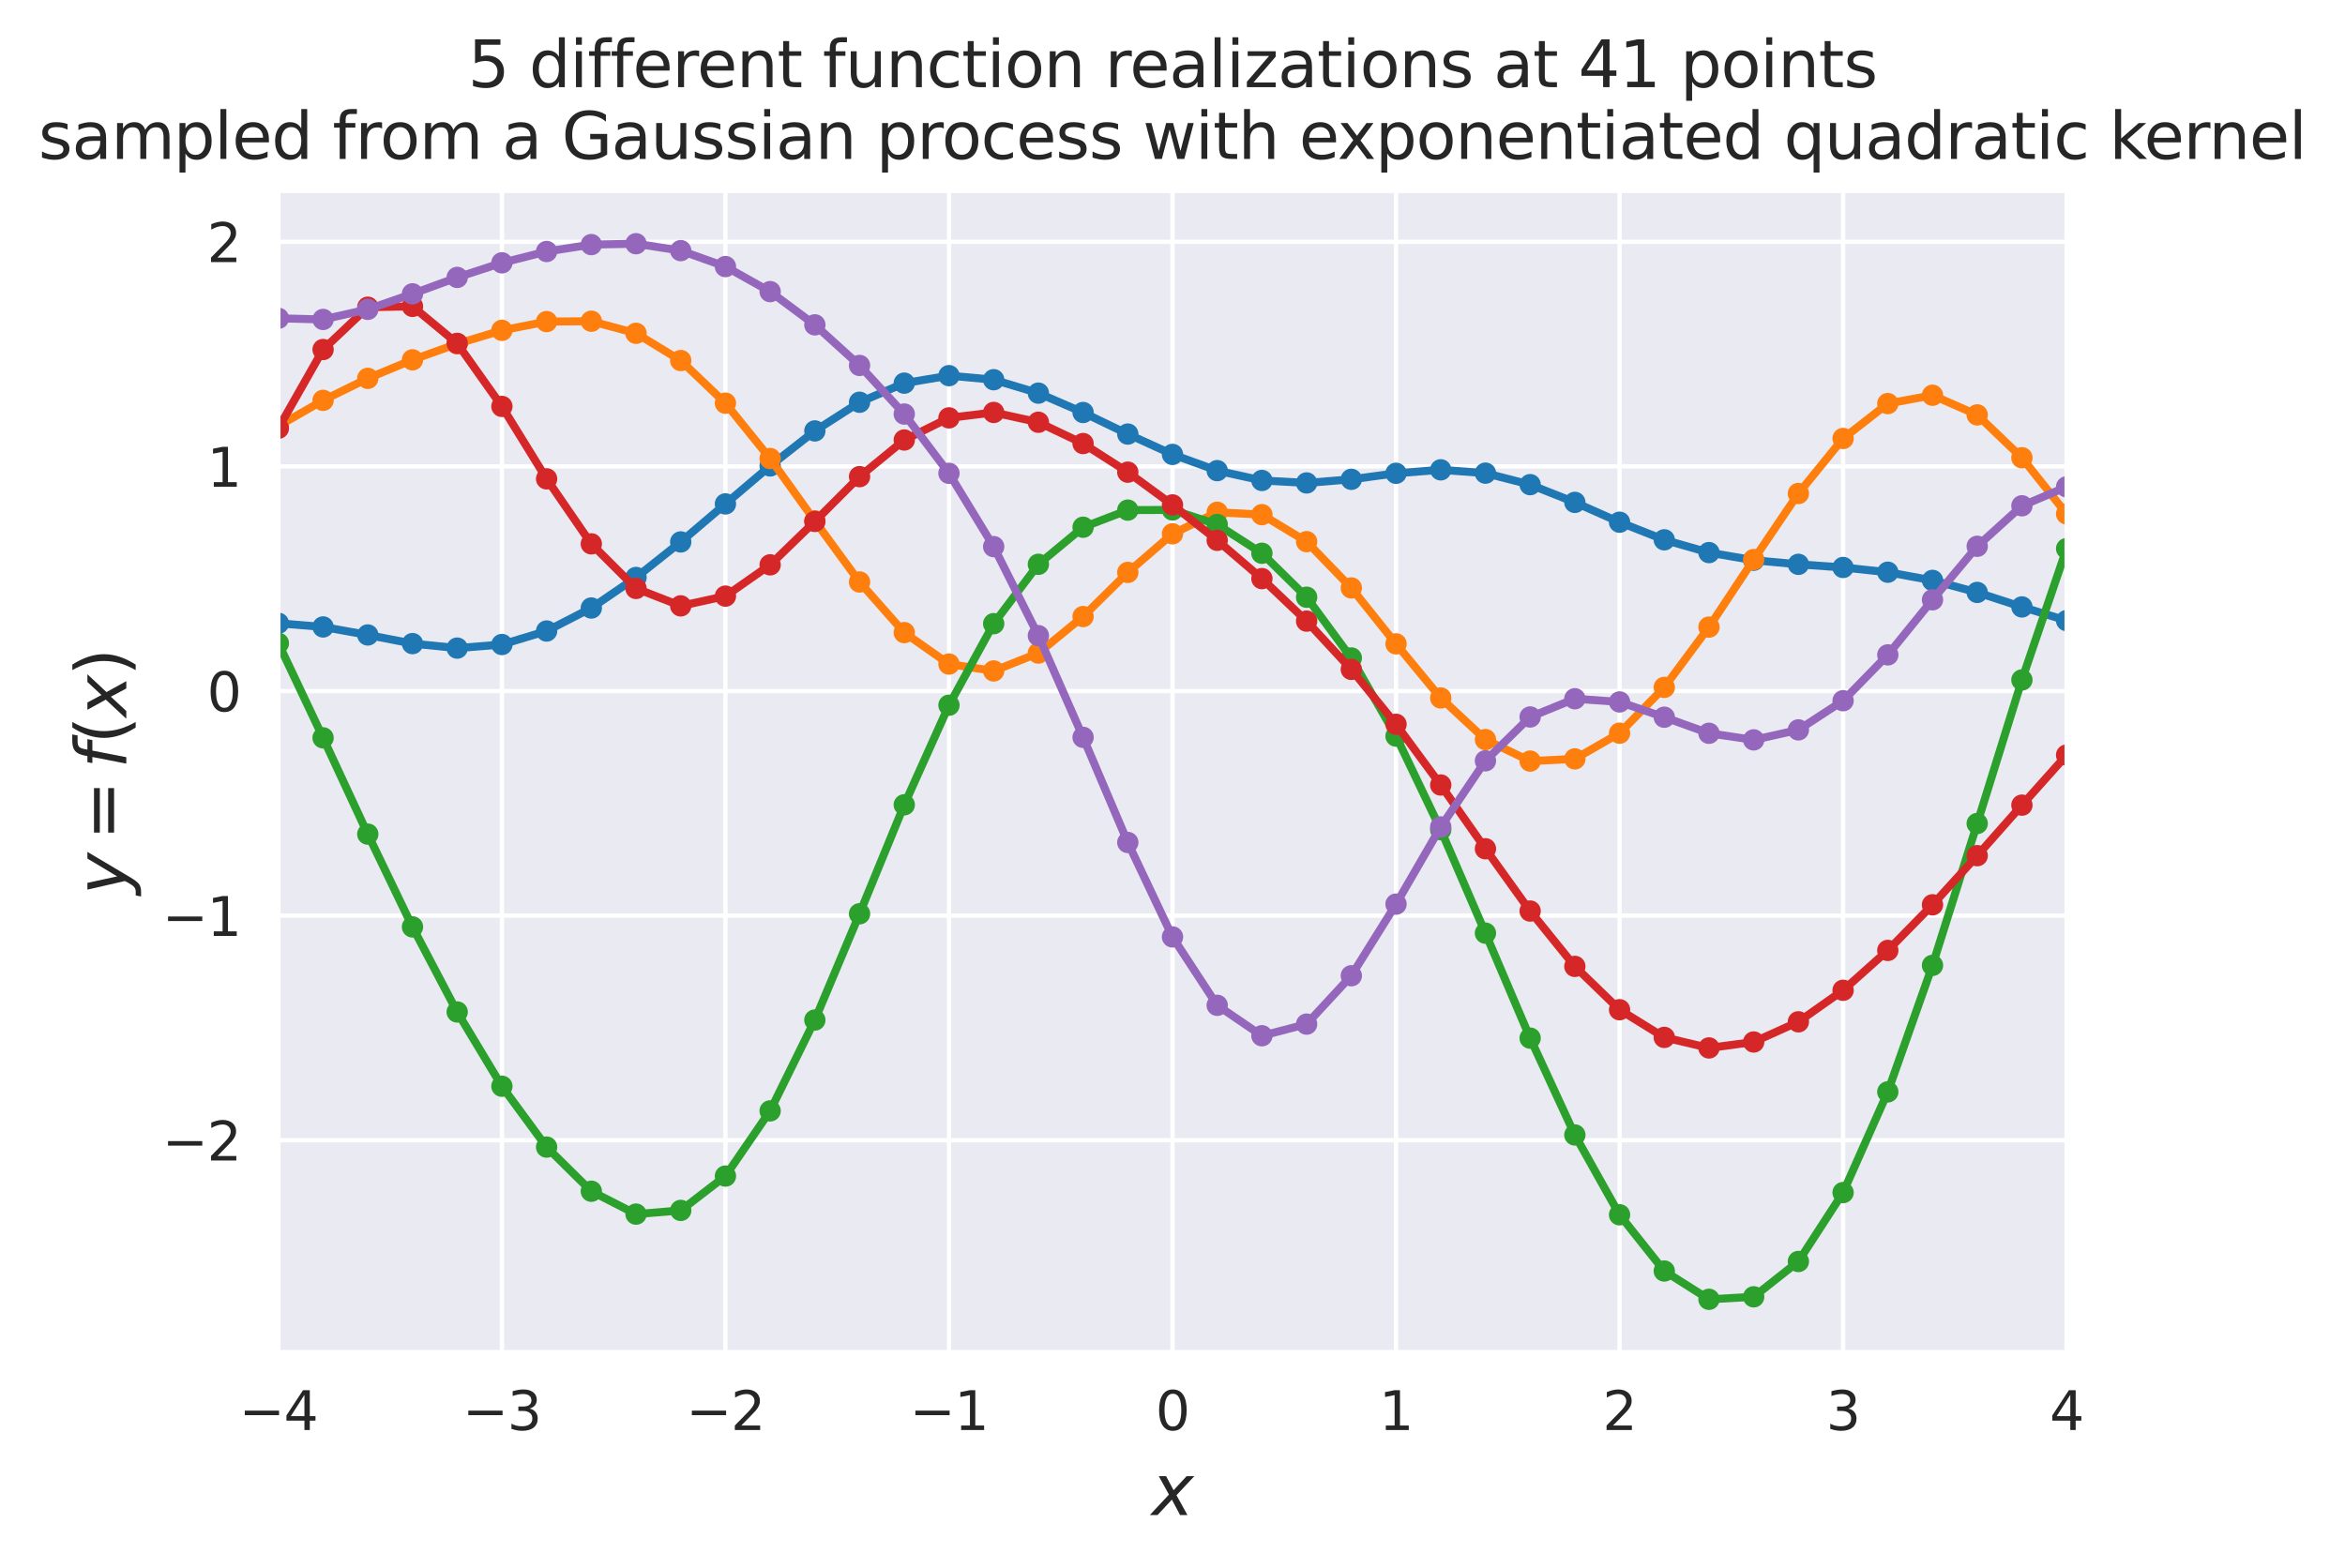 <?xml version="1.0" encoding="utf-8" standalone="no"?>
<!DOCTYPE svg PUBLIC "-//W3C//DTD SVG 1.1//EN"
  "http://www.w3.org/Graphics/SVG/1.1/DTD/svg11.dtd">
<svg height="293.655pt" version="1.1" viewBox="0 0 439.037 293.655" width="439.037pt" xmlns="http://www.w3.org/2000/svg" xmlns:xlink="http://www.w3.org/1999/xlink">
 <defs>
  <style type="text/css">*{stroke-linecap:butt;stroke-linejoin:round;}</style>
 </defs>
 <g id="figure_1">
  <g id="patch_1">
   <path d="M -0 293.655 
L 439.037 293.655 
L 439.037 0 
L -0 0 
z
" style="fill:#ffffff;"/>
  </g>
  <g id="axes_1">
   <g id="patch_2">
    <path d="M 52.118 253.196 
L 386.918 253.196 
L 386.918 35.755 
L 52.118 35.755 
z
" style="fill:#eaeaf2;"/>
   </g>
   <g id="matplotlib.axis_1">
    <g id="xtick_1">
     <g id="line2d_1">
      <path clip-path="url(#p52a968f7d0)" d="M 52.118 253.196 
L 52.118 35.755 
" style="fill:none;stroke:#ffffff;stroke-linecap:round;stroke-width:0.8;"/>
     </g>
     <g id="text_1">
      <!-- −4 -->
      <g style="fill:#262626;" transform="translate(44.747 267.794)scale(0.1 -0.1)">
       <defs>
        <path d="M 678 2272 
L 4684 2272 
L 4684 1741 
L 678 1741 
L 678 2272 
z
" id="DejaVuSans-2212" transform="scale(0.016)"/>
        <path d="M 2419 4116 
L 825 1625 
L 2419 1625 
L 2419 4116 
z
M 2253 4666 
L 3047 4666 
L 3047 1625 
L 3713 1625 
L 3713 1100 
L 3047 1100 
L 3047 0 
L 2419 0 
L 2419 1100 
L 313 1100 
L 313 1709 
L 2253 4666 
z
" id="DejaVuSans-34" transform="scale(0.016)"/>
       </defs>
       <use xlink:href="#DejaVuSans-2212"/>
       <use x="83.789" xlink:href="#DejaVuSans-34"/>
      </g>
     </g>
    </g>
    <g id="xtick_2">
     <g id="line2d_2">
      <path clip-path="url(#p52a968f7d0)" d="M 93.968 253.196 
L 93.968 35.755 
" style="fill:none;stroke:#ffffff;stroke-linecap:round;stroke-width:0.8;"/>
     </g>
     <g id="text_2">
      <!-- −3 -->
      <g style="fill:#262626;" transform="translate(86.597 267.794)scale(0.1 -0.1)">
       <defs>
        <path d="M 2597 2516 
Q 3050 2419 3304 2112 
Q 3559 1806 3559 1356 
Q 3559 666 3084 287 
Q 2609 -91 1734 -91 
Q 1441 -91 1130 -33 
Q 819 25 488 141 
L 488 750 
Q 750 597 1062 519 
Q 1375 441 1716 441 
Q 2309 441 2620 675 
Q 2931 909 2931 1356 
Q 2931 1769 2642 2001 
Q 2353 2234 1838 2234 
L 1294 2234 
L 1294 2753 
L 1863 2753 
Q 2328 2753 2575 2939 
Q 2822 3125 2822 3475 
Q 2822 3834 2567 4026 
Q 2313 4219 1838 4219 
Q 1578 4219 1281 4162 
Q 984 4106 628 3988 
L 628 4550 
Q 988 4650 1302 4700 
Q 1616 4750 1894 4750 
Q 2613 4750 3031 4423 
Q 3450 4097 3450 3541 
Q 3450 3153 3228 2886 
Q 3006 2619 2597 2516 
z
" id="DejaVuSans-33" transform="scale(0.016)"/>
       </defs>
       <use xlink:href="#DejaVuSans-2212"/>
       <use x="83.789" xlink:href="#DejaVuSans-33"/>
      </g>
     </g>
    </g>
    <g id="xtick_3">
     <g id="line2d_3">
      <path clip-path="url(#p52a968f7d0)" d="M 135.818 253.196 
L 135.818 35.755 
" style="fill:none;stroke:#ffffff;stroke-linecap:round;stroke-width:0.8;"/>
     </g>
     <g id="text_3">
      <!-- −2 -->
      <g style="fill:#262626;" transform="translate(128.447 267.794)scale(0.1 -0.1)">
       <defs>
        <path d="M 1228 531 
L 3431 531 
L 3431 0 
L 469 0 
L 469 531 
Q 828 903 1448 1529 
Q 2069 2156 2228 2338 
Q 2531 2678 2651 2914 
Q 2772 3150 2772 3378 
Q 2772 3750 2511 3984 
Q 2250 4219 1831 4219 
Q 1534 4219 1204 4116 
Q 875 4013 500 3803 
L 500 4441 
Q 881 4594 1212 4672 
Q 1544 4750 1819 4750 
Q 2544 4750 2975 4387 
Q 3406 4025 3406 3419 
Q 3406 3131 3298 2873 
Q 3191 2616 2906 2266 
Q 2828 2175 2409 1742 
Q 1991 1309 1228 531 
z
" id="DejaVuSans-32" transform="scale(0.016)"/>
       </defs>
       <use xlink:href="#DejaVuSans-2212"/>
       <use x="83.789" xlink:href="#DejaVuSans-32"/>
      </g>
     </g>
    </g>
    <g id="xtick_4">
     <g id="line2d_4">
      <path clip-path="url(#p52a968f7d0)" d="M 177.668 253.196 
L 177.668 35.755 
" style="fill:none;stroke:#ffffff;stroke-linecap:round;stroke-width:0.8;"/>
     </g>
     <g id="text_4">
      <!-- −1 -->
      <g style="fill:#262626;" transform="translate(170.297 267.794)scale(0.1 -0.1)">
       <defs>
        <path d="M 794 531 
L 1825 531 
L 1825 4091 
L 703 3866 
L 703 4441 
L 1819 4666 
L 2450 4666 
L 2450 531 
L 3481 531 
L 3481 0 
L 794 0 
L 794 531 
z
" id="DejaVuSans-31" transform="scale(0.016)"/>
       </defs>
       <use xlink:href="#DejaVuSans-2212"/>
       <use x="83.789" xlink:href="#DejaVuSans-31"/>
      </g>
     </g>
    </g>
    <g id="xtick_5">
     <g id="line2d_5">
      <path clip-path="url(#p52a968f7d0)" d="M 219.518 253.196 
L 219.518 35.755 
" style="fill:none;stroke:#ffffff;stroke-linecap:round;stroke-width:0.8;"/>
     </g>
     <g id="text_5">
      <!-- 0 -->
      <g style="fill:#262626;" transform="translate(216.337 267.794)scale(0.1 -0.1)">
       <defs>
        <path d="M 2034 4250 
Q 1547 4250 1301 3770 
Q 1056 3291 1056 2328 
Q 1056 1369 1301 889 
Q 1547 409 2034 409 
Q 2525 409 2770 889 
Q 3016 1369 3016 2328 
Q 3016 3291 2770 3770 
Q 2525 4250 2034 4250 
z
M 2034 4750 
Q 2819 4750 3233 4129 
Q 3647 3509 3647 2328 
Q 3647 1150 3233 529 
Q 2819 -91 2034 -91 
Q 1250 -91 836 529 
Q 422 1150 422 2328 
Q 422 3509 836 4129 
Q 1250 4750 2034 4750 
z
" id="DejaVuSans-30" transform="scale(0.016)"/>
       </defs>
       <use xlink:href="#DejaVuSans-30"/>
      </g>
     </g>
    </g>
    <g id="xtick_6">
     <g id="line2d_6">
      <path clip-path="url(#p52a968f7d0)" d="M 261.368 253.196 
L 261.368 35.755 
" style="fill:none;stroke:#ffffff;stroke-linecap:round;stroke-width:0.8;"/>
     </g>
     <g id="text_6">
      <!-- 1 -->
      <g style="fill:#262626;" transform="translate(258.187 267.794)scale(0.1 -0.1)">
       <use xlink:href="#DejaVuSans-31"/>
      </g>
     </g>
    </g>
    <g id="xtick_7">
     <g id="line2d_7">
      <path clip-path="url(#p52a968f7d0)" d="M 303.218 253.196 
L 303.218 35.755 
" style="fill:none;stroke:#ffffff;stroke-linecap:round;stroke-width:0.8;"/>
     </g>
     <g id="text_7">
      <!-- 2 -->
      <g style="fill:#262626;" transform="translate(300.037 267.794)scale(0.1 -0.1)">
       <use xlink:href="#DejaVuSans-32"/>
      </g>
     </g>
    </g>
    <g id="xtick_8">
     <g id="line2d_8">
      <path clip-path="url(#p52a968f7d0)" d="M 345.068 253.196 
L 345.068 35.755 
" style="fill:none;stroke:#ffffff;stroke-linecap:round;stroke-width:0.8;"/>
     </g>
     <g id="text_8">
      <!-- 3 -->
      <g style="fill:#262626;" transform="translate(341.887 267.794)scale(0.1 -0.1)">
       <use xlink:href="#DejaVuSans-33"/>
      </g>
     </g>
    </g>
    <g id="xtick_9">
     <g id="line2d_9">
      <path clip-path="url(#p52a968f7d0)" d="M 386.918 253.196 
L 386.918 35.755 
" style="fill:none;stroke:#ffffff;stroke-linecap:round;stroke-width:0.8;"/>
     </g>
     <g id="text_9">
      <!-- 4 -->
      <g style="fill:#262626;" transform="translate(383.737 267.794)scale(0.1 -0.1)">
       <use xlink:href="#DejaVuSans-34"/>
      </g>
     </g>
    </g>
    <g id="text_10">
     <!-- $x$ -->
     <g style="fill:#262626;" transform="translate(215.618 283.752)scale(0.13 -0.13)">
      <defs>
       <path d="M 3841 3500 
L 2234 1784 
L 3219 0 
L 2559 0 
L 1819 1388 
L 531 0 
L -166 0 
L 1556 1844 
L 641 3500 
L 1300 3500 
L 1972 2234 
L 3144 3500 
L 3841 3500 
z
" id="DejaVuSans-Oblique-78" transform="scale(0.016)"/>
      </defs>
      <use transform="translate(0 0.312)" xlink:href="#DejaVuSans-Oblique-78"/>
     </g>
    </g>
   </g>
   <g id="matplotlib.axis_2">
    <g id="ytick_1">
     <g id="line2d_10">
      <path clip-path="url(#p52a968f7d0)" d="M 52.118 213.523 
L 386.918 213.523 
" style="fill:none;stroke:#ffffff;stroke-linecap:round;stroke-width:0.8;"/>
     </g>
     <g id="text_11">
      <!-- −2 -->
      <g style="fill:#262626;" transform="translate(30.376 217.322)scale(0.1 -0.1)">
       <use xlink:href="#DejaVuSans-2212"/>
       <use x="83.789" xlink:href="#DejaVuSans-32"/>
      </g>
     </g>
    </g>
    <g id="ytick_2">
     <g id="line2d_11">
      <path clip-path="url(#p52a968f7d0)" d="M 52.118 171.462 
L 386.918 171.462 
" style="fill:none;stroke:#ffffff;stroke-linecap:round;stroke-width:0.8;"/>
     </g>
     <g id="text_12">
      <!-- −1 -->
      <g style="fill:#262626;" transform="translate(30.376 175.262)scale(0.1 -0.1)">
       <use xlink:href="#DejaVuSans-2212"/>
       <use x="83.789" xlink:href="#DejaVuSans-31"/>
      </g>
     </g>
    </g>
    <g id="ytick_3">
     <g id="line2d_12">
      <path clip-path="url(#p52a968f7d0)" d="M 52.118 129.402 
L 386.918 129.402 
" style="fill:none;stroke:#ffffff;stroke-linecap:round;stroke-width:0.8;"/>
     </g>
     <g id="text_13">
      <!-- 0 -->
      <g style="fill:#262626;" transform="translate(38.756 133.201)scale(0.1 -0.1)">
       <use xlink:href="#DejaVuSans-30"/>
      </g>
     </g>
    </g>
    <g id="ytick_4">
     <g id="line2d_13">
      <path clip-path="url(#p52a968f7d0)" d="M 52.118 87.341 
L 386.918 87.341 
" style="fill:none;stroke:#ffffff;stroke-linecap:round;stroke-width:0.8;"/>
     </g>
     <g id="text_14">
      <!-- 1 -->
      <g style="fill:#262626;" transform="translate(38.756 91.14)scale(0.1 -0.1)">
       <use xlink:href="#DejaVuSans-31"/>
      </g>
     </g>
    </g>
    <g id="ytick_5">
     <g id="line2d_14">
      <path clip-path="url(#p52a968f7d0)" d="M 52.118 45.281 
L 386.918 45.281 
" style="fill:none;stroke:#ffffff;stroke-linecap:round;stroke-width:0.8;"/>
     </g>
     <g id="text_15">
      <!-- 2 -->
      <g style="fill:#262626;" transform="translate(38.756 49.08)scale(0.1 -0.1)">
       <use xlink:href="#DejaVuSans-32"/>
      </g>
     </g>
    </g>
    <g id="text_16">
     <!-- $y = f(x)$ -->
     <g style="fill:#262626;" transform="translate(23.646 167.55)rotate(-90)scale(0.13 -0.13)">
      <defs>
       <path d="M 1588 -325 
Q 1188 -997 936 -1164 
Q 684 -1331 294 -1331 
L -159 -1331 
L -63 -850 
L 269 -850 
Q 509 -850 678 -719 
Q 847 -588 1056 -206 
L 1234 128 
L 459 3500 
L 1069 3500 
L 1650 819 
L 3256 3500 
L 3859 3500 
L 1588 -325 
z
" id="DejaVuSans-Oblique-79" transform="scale(0.016)"/>
       <path d="M 678 2906 
L 4684 2906 
L 4684 2381 
L 678 2381 
L 678 2906 
z
M 678 1631 
L 4684 1631 
L 4684 1100 
L 678 1100 
L 678 1631 
z
" id="DejaVuSans-3d" transform="scale(0.016)"/>
       <path d="M 3059 4863 
L 2969 4384 
L 2419 4384 
Q 2106 4384 1964 4261 
Q 1822 4138 1753 3809 
L 1691 3500 
L 2638 3500 
L 2553 3053 
L 1606 3053 
L 1013 0 
L 434 0 
L 1031 3053 
L 481 3053 
L 563 3500 
L 1113 3500 
L 1159 3744 
Q 1278 4363 1576 4613 
Q 1875 4863 2516 4863 
L 3059 4863 
z
" id="DejaVuSans-Oblique-66" transform="scale(0.016)"/>
       <path d="M 1984 4856 
Q 1566 4138 1362 3434 
Q 1159 2731 1159 2009 
Q 1159 1288 1364 580 
Q 1569 -128 1984 -844 
L 1484 -844 
Q 1016 -109 783 600 
Q 550 1309 550 2009 
Q 550 2706 781 3412 
Q 1013 4119 1484 4856 
L 1984 4856 
z
" id="DejaVuSans-28" transform="scale(0.016)"/>
       <path d="M 513 4856 
L 1013 4856 
Q 1481 4119 1714 3412 
Q 1947 2706 1947 2009 
Q 1947 1309 1714 600 
Q 1481 -109 1013 -844 
L 513 -844 
Q 928 -128 1133 580 
Q 1338 1288 1338 2009 
Q 1338 2731 1133 3434 
Q 928 4138 513 4856 
z
" id="DejaVuSans-29" transform="scale(0.016)"/>
      </defs>
      <use transform="translate(0 0.016)" xlink:href="#DejaVuSans-Oblique-79"/>
      <use transform="translate(78.662 0.016)" xlink:href="#DejaVuSans-3d"/>
      <use transform="translate(181.934 0.016)" xlink:href="#DejaVuSans-Oblique-66"/>
      <use transform="translate(217.139 0.016)" xlink:href="#DejaVuSans-28"/>
      <use transform="translate(256.152 0.016)" xlink:href="#DejaVuSans-Oblique-78"/>
      <use transform="translate(315.332 0.016)" xlink:href="#DejaVuSans-29"/>
     </g>
    </g>
   </g>
   <g id="line2d_15">
    <path clip-path="url(#p52a968f7d0)" d="M 52.118 116.717 
L 60.488 117.402 
L 68.858 118.903 
L 77.228 120.524 
L 85.598 121.366 
L 93.968 120.695 
L 102.338 118.166 
L 110.708 113.858 
L 119.078 108.139 
L 127.448 101.483 
L 135.818 94.363 
L 144.188 87.252 
L 152.558 80.696 
L 160.928 75.326 
L 169.298 71.75 
L 177.668 70.346 
L 186.038 71.105 
L 194.408 73.621 
L 202.778 77.246 
L 211.148 81.283 
L 219.518 85.095 
L 227.888 88.133 
L 236.258 89.973 
L 244.628 90.437 
L 252.998 89.759 
L 261.368 88.629 
L 269.738 87.981 
L 278.108 88.602 
L 286.478 90.756 
L 294.848 94.078 
L 303.218 97.79 
L 311.588 101.088 
L 319.958 103.48 
L 328.328 104.91 
L 336.698 105.679 
L 345.068 106.267 
L 353.438 107.155 
L 361.808 108.685 
L 370.178 110.939 
L 378.548 113.655 
L 386.918 116.215 
" style="fill:none;stroke:#1f77b4;stroke-linecap:round;stroke-width:1.5;"/>
    <defs>
     <path d="M 0 1.5 
C 0.398 1.5 0.779 1.342 1.061 1.061 
C 1.342 0.779 1.5 0.398 1.5 0 
C 1.5 -0.398 1.342 -0.779 1.061 -1.061 
C 0.779 -1.342 0.398 -1.5 0 -1.5 
C -0.398 -1.5 -0.779 -1.342 -1.061 -1.061 
C -1.342 -0.779 -1.5 -0.398 -1.5 0 
C -1.5 0.398 -1.342 0.779 -1.061 1.061 
C -0.779 1.342 -0.398 1.5 0 1.5 
z
" id="mfed2c009e5" style="stroke:#1f77b4;"/>
    </defs>
    <g clip-path="url(#p52a968f7d0)">
     <use style="fill:#1f77b4;stroke:#1f77b4;" x="52.118" xlink:href="#mfed2c009e5" y="116.717"/>
     <use style="fill:#1f77b4;stroke:#1f77b4;" x="60.488" xlink:href="#mfed2c009e5" y="117.402"/>
     <use style="fill:#1f77b4;stroke:#1f77b4;" x="68.858" xlink:href="#mfed2c009e5" y="118.903"/>
     <use style="fill:#1f77b4;stroke:#1f77b4;" x="77.228" xlink:href="#mfed2c009e5" y="120.524"/>
     <use style="fill:#1f77b4;stroke:#1f77b4;" x="85.598" xlink:href="#mfed2c009e5" y="121.366"/>
     <use style="fill:#1f77b4;stroke:#1f77b4;" x="93.968" xlink:href="#mfed2c009e5" y="120.695"/>
     <use style="fill:#1f77b4;stroke:#1f77b4;" x="102.338" xlink:href="#mfed2c009e5" y="118.166"/>
     <use style="fill:#1f77b4;stroke:#1f77b4;" x="110.708" xlink:href="#mfed2c009e5" y="113.858"/>
     <use style="fill:#1f77b4;stroke:#1f77b4;" x="119.078" xlink:href="#mfed2c009e5" y="108.139"/>
     <use style="fill:#1f77b4;stroke:#1f77b4;" x="127.448" xlink:href="#mfed2c009e5" y="101.483"/>
     <use style="fill:#1f77b4;stroke:#1f77b4;" x="135.818" xlink:href="#mfed2c009e5" y="94.363"/>
     <use style="fill:#1f77b4;stroke:#1f77b4;" x="144.188" xlink:href="#mfed2c009e5" y="87.252"/>
     <use style="fill:#1f77b4;stroke:#1f77b4;" x="152.558" xlink:href="#mfed2c009e5" y="80.696"/>
     <use style="fill:#1f77b4;stroke:#1f77b4;" x="160.928" xlink:href="#mfed2c009e5" y="75.326"/>
     <use style="fill:#1f77b4;stroke:#1f77b4;" x="169.298" xlink:href="#mfed2c009e5" y="71.75"/>
     <use style="fill:#1f77b4;stroke:#1f77b4;" x="177.668" xlink:href="#mfed2c009e5" y="70.346"/>
     <use style="fill:#1f77b4;stroke:#1f77b4;" x="186.038" xlink:href="#mfed2c009e5" y="71.105"/>
     <use style="fill:#1f77b4;stroke:#1f77b4;" x="194.408" xlink:href="#mfed2c009e5" y="73.621"/>
     <use style="fill:#1f77b4;stroke:#1f77b4;" x="202.778" xlink:href="#mfed2c009e5" y="77.246"/>
     <use style="fill:#1f77b4;stroke:#1f77b4;" x="211.148" xlink:href="#mfed2c009e5" y="81.283"/>
     <use style="fill:#1f77b4;stroke:#1f77b4;" x="219.518" xlink:href="#mfed2c009e5" y="85.095"/>
     <use style="fill:#1f77b4;stroke:#1f77b4;" x="227.888" xlink:href="#mfed2c009e5" y="88.133"/>
     <use style="fill:#1f77b4;stroke:#1f77b4;" x="236.258" xlink:href="#mfed2c009e5" y="89.973"/>
     <use style="fill:#1f77b4;stroke:#1f77b4;" x="244.628" xlink:href="#mfed2c009e5" y="90.437"/>
     <use style="fill:#1f77b4;stroke:#1f77b4;" x="252.998" xlink:href="#mfed2c009e5" y="89.759"/>
     <use style="fill:#1f77b4;stroke:#1f77b4;" x="261.368" xlink:href="#mfed2c009e5" y="88.629"/>
     <use style="fill:#1f77b4;stroke:#1f77b4;" x="269.738" xlink:href="#mfed2c009e5" y="87.981"/>
     <use style="fill:#1f77b4;stroke:#1f77b4;" x="278.108" xlink:href="#mfed2c009e5" y="88.602"/>
     <use style="fill:#1f77b4;stroke:#1f77b4;" x="286.478" xlink:href="#mfed2c009e5" y="90.756"/>
     <use style="fill:#1f77b4;stroke:#1f77b4;" x="294.848" xlink:href="#mfed2c009e5" y="94.078"/>
     <use style="fill:#1f77b4;stroke:#1f77b4;" x="303.218" xlink:href="#mfed2c009e5" y="97.79"/>
     <use style="fill:#1f77b4;stroke:#1f77b4;" x="311.588" xlink:href="#mfed2c009e5" y="101.088"/>
     <use style="fill:#1f77b4;stroke:#1f77b4;" x="319.958" xlink:href="#mfed2c009e5" y="103.48"/>
     <use style="fill:#1f77b4;stroke:#1f77b4;" x="328.328" xlink:href="#mfed2c009e5" y="104.91"/>
     <use style="fill:#1f77b4;stroke:#1f77b4;" x="336.698" xlink:href="#mfed2c009e5" y="105.679"/>
     <use style="fill:#1f77b4;stroke:#1f77b4;" x="345.068" xlink:href="#mfed2c009e5" y="106.267"/>
     <use style="fill:#1f77b4;stroke:#1f77b4;" x="353.438" xlink:href="#mfed2c009e5" y="107.155"/>
     <use style="fill:#1f77b4;stroke:#1f77b4;" x="361.808" xlink:href="#mfed2c009e5" y="108.685"/>
     <use style="fill:#1f77b4;stroke:#1f77b4;" x="370.178" xlink:href="#mfed2c009e5" y="110.939"/>
     <use style="fill:#1f77b4;stroke:#1f77b4;" x="378.548" xlink:href="#mfed2c009e5" y="113.655"/>
     <use style="fill:#1f77b4;stroke:#1f77b4;" x="386.918" xlink:href="#mfed2c009e5" y="116.215"/>
    </g>
   </g>
   <g id="line2d_16">
    <path clip-path="url(#p52a968f7d0)" d="M 52.118 79.792 
L 60.488 74.969 
L 68.858 70.85 
L 77.228 67.381 
L 85.598 64.379 
L 93.968 61.86 
L 102.338 60.219 
L 110.708 60.152 
L 119.078 62.413 
L 127.448 67.513 
L 135.818 75.5 
L 144.188 85.863 
L 152.558 97.532 
L 160.928 108.982 
L 169.298 118.462 
L 177.668 124.355 
L 186.038 125.64 
L 194.408 122.295 
L 202.778 115.456 
L 211.148 107.193 
L 219.518 99.964 
L 227.888 95.927 
L 236.258 96.373 
L 244.628 101.429 
L 252.998 110.098 
L 261.368 120.572 
L 269.738 130.7 
L 278.108 138.496 
L 286.478 142.527 
L 294.848 142.11 
L 303.218 137.297 
L 311.588 128.72 
L 319.958 117.429 
L 328.328 104.786 
L 336.698 92.416 
L 345.068 82.111 
L 353.438 75.576 
L 361.808 74.015 
L 370.178 77.693 
L 378.548 85.721 
L 386.918 96.232 
" style="fill:none;stroke:#ff7f0e;stroke-linecap:round;stroke-width:1.5;"/>
    <defs>
     <path d="M 0 1.5 
C 0.398 1.5 0.779 1.342 1.061 1.061 
C 1.342 0.779 1.5 0.398 1.5 0 
C 1.5 -0.398 1.342 -0.779 1.061 -1.061 
C 0.779 -1.342 0.398 -1.5 0 -1.5 
C -0.398 -1.5 -0.779 -1.342 -1.061 -1.061 
C -1.342 -0.779 -1.5 -0.398 -1.5 0 
C -1.5 0.398 -1.342 0.779 -1.061 1.061 
C -0.779 1.342 -0.398 1.5 0 1.5 
z
" id="m49dd817e85" style="stroke:#ff7f0e;"/>
    </defs>
    <g clip-path="url(#p52a968f7d0)">
     <use style="fill:#ff7f0e;stroke:#ff7f0e;" x="52.118" xlink:href="#m49dd817e85" y="79.792"/>
     <use style="fill:#ff7f0e;stroke:#ff7f0e;" x="60.488" xlink:href="#m49dd817e85" y="74.969"/>
     <use style="fill:#ff7f0e;stroke:#ff7f0e;" x="68.858" xlink:href="#m49dd817e85" y="70.85"/>
     <use style="fill:#ff7f0e;stroke:#ff7f0e;" x="77.228" xlink:href="#m49dd817e85" y="67.381"/>
     <use style="fill:#ff7f0e;stroke:#ff7f0e;" x="85.598" xlink:href="#m49dd817e85" y="64.379"/>
     <use style="fill:#ff7f0e;stroke:#ff7f0e;" x="93.968" xlink:href="#m49dd817e85" y="61.86"/>
     <use style="fill:#ff7f0e;stroke:#ff7f0e;" x="102.338" xlink:href="#m49dd817e85" y="60.219"/>
     <use style="fill:#ff7f0e;stroke:#ff7f0e;" x="110.708" xlink:href="#m49dd817e85" y="60.152"/>
     <use style="fill:#ff7f0e;stroke:#ff7f0e;" x="119.078" xlink:href="#m49dd817e85" y="62.413"/>
     <use style="fill:#ff7f0e;stroke:#ff7f0e;" x="127.448" xlink:href="#m49dd817e85" y="67.513"/>
     <use style="fill:#ff7f0e;stroke:#ff7f0e;" x="135.818" xlink:href="#m49dd817e85" y="75.5"/>
     <use style="fill:#ff7f0e;stroke:#ff7f0e;" x="144.188" xlink:href="#m49dd817e85" y="85.863"/>
     <use style="fill:#ff7f0e;stroke:#ff7f0e;" x="152.558" xlink:href="#m49dd817e85" y="97.532"/>
     <use style="fill:#ff7f0e;stroke:#ff7f0e;" x="160.928" xlink:href="#m49dd817e85" y="108.982"/>
     <use style="fill:#ff7f0e;stroke:#ff7f0e;" x="169.298" xlink:href="#m49dd817e85" y="118.462"/>
     <use style="fill:#ff7f0e;stroke:#ff7f0e;" x="177.668" xlink:href="#m49dd817e85" y="124.355"/>
     <use style="fill:#ff7f0e;stroke:#ff7f0e;" x="186.038" xlink:href="#m49dd817e85" y="125.64"/>
     <use style="fill:#ff7f0e;stroke:#ff7f0e;" x="194.408" xlink:href="#m49dd817e85" y="122.295"/>
     <use style="fill:#ff7f0e;stroke:#ff7f0e;" x="202.778" xlink:href="#m49dd817e85" y="115.456"/>
     <use style="fill:#ff7f0e;stroke:#ff7f0e;" x="211.148" xlink:href="#m49dd817e85" y="107.193"/>
     <use style="fill:#ff7f0e;stroke:#ff7f0e;" x="219.518" xlink:href="#m49dd817e85" y="99.964"/>
     <use style="fill:#ff7f0e;stroke:#ff7f0e;" x="227.888" xlink:href="#m49dd817e85" y="95.927"/>
     <use style="fill:#ff7f0e;stroke:#ff7f0e;" x="236.258" xlink:href="#m49dd817e85" y="96.373"/>
     <use style="fill:#ff7f0e;stroke:#ff7f0e;" x="244.628" xlink:href="#m49dd817e85" y="101.429"/>
     <use style="fill:#ff7f0e;stroke:#ff7f0e;" x="252.998" xlink:href="#m49dd817e85" y="110.098"/>
     <use style="fill:#ff7f0e;stroke:#ff7f0e;" x="261.368" xlink:href="#m49dd817e85" y="120.572"/>
     <use style="fill:#ff7f0e;stroke:#ff7f0e;" x="269.738" xlink:href="#m49dd817e85" y="130.7"/>
     <use style="fill:#ff7f0e;stroke:#ff7f0e;" x="278.108" xlink:href="#m49dd817e85" y="138.496"/>
     <use style="fill:#ff7f0e;stroke:#ff7f0e;" x="286.478" xlink:href="#m49dd817e85" y="142.527"/>
     <use style="fill:#ff7f0e;stroke:#ff7f0e;" x="294.848" xlink:href="#m49dd817e85" y="142.11"/>
     <use style="fill:#ff7f0e;stroke:#ff7f0e;" x="303.218" xlink:href="#m49dd817e85" y="137.297"/>
     <use style="fill:#ff7f0e;stroke:#ff7f0e;" x="311.588" xlink:href="#m49dd817e85" y="128.72"/>
     <use style="fill:#ff7f0e;stroke:#ff7f0e;" x="319.958" xlink:href="#m49dd817e85" y="117.429"/>
     <use style="fill:#ff7f0e;stroke:#ff7f0e;" x="328.328" xlink:href="#m49dd817e85" y="104.786"/>
     <use style="fill:#ff7f0e;stroke:#ff7f0e;" x="336.698" xlink:href="#m49dd817e85" y="92.416"/>
     <use style="fill:#ff7f0e;stroke:#ff7f0e;" x="345.068" xlink:href="#m49dd817e85" y="82.111"/>
     <use style="fill:#ff7f0e;stroke:#ff7f0e;" x="353.438" xlink:href="#m49dd817e85" y="75.576"/>
     <use style="fill:#ff7f0e;stroke:#ff7f0e;" x="361.808" xlink:href="#m49dd817e85" y="74.015"/>
     <use style="fill:#ff7f0e;stroke:#ff7f0e;" x="370.178" xlink:href="#m49dd817e85" y="77.693"/>
     <use style="fill:#ff7f0e;stroke:#ff7f0e;" x="378.548" xlink:href="#m49dd817e85" y="85.721"/>
     <use style="fill:#ff7f0e;stroke:#ff7f0e;" x="386.918" xlink:href="#m49dd817e85" y="96.232"/>
    </g>
   </g>
   <g id="line2d_17">
    <path clip-path="url(#p52a968f7d0)" d="M 52.118 120.462 
L 60.488 138.169 
L 68.858 156.201 
L 77.228 173.575 
L 85.598 189.504 
L 93.968 203.412 
L 102.338 214.806 
L 110.708 223.075 
L 119.078 227.36 
L 127.448 226.665 
L 135.818 220.233 
L 144.188 208.026 
L 152.558 191.016 
L 160.928 171.113 
L 169.298 150.708 
L 177.668 132.059 
L 186.038 116.79 
L 194.408 105.674 
L 202.778 98.733 
L 211.148 95.526 
L 219.518 95.49 
L 227.888 98.218 
L 236.258 103.605 
L 244.628 111.836 
L 252.998 123.212 
L 261.368 137.846 
L 269.738 155.366 
L 278.108 174.746 
L 286.478 194.405 
L 294.848 212.534 
L 303.218 227.482 
L 311.588 238.012 
L 319.958 243.312 
L 328.328 242.844 
L 336.698 236.231 
L 345.068 223.324 
L 353.438 204.469 
L 361.808 180.778 
L 370.178 154.214 
L 378.548 127.327 
L 386.918 102.733 
" style="fill:none;stroke:#2ca02c;stroke-linecap:round;stroke-width:1.5;"/>
    <defs>
     <path d="M 0 1.5 
C 0.398 1.5 0.779 1.342 1.061 1.061 
C 1.342 0.779 1.5 0.398 1.5 0 
C 1.5 -0.398 1.342 -0.779 1.061 -1.061 
C 0.779 -1.342 0.398 -1.5 0 -1.5 
C -0.398 -1.5 -0.779 -1.342 -1.061 -1.061 
C -1.342 -0.779 -1.5 -0.398 -1.5 0 
C -1.5 0.398 -1.342 0.779 -1.061 1.061 
C -0.779 1.342 -0.398 1.5 0 1.5 
z
" id="m9bbade3e2f" style="stroke:#2ca02c;"/>
    </defs>
    <g clip-path="url(#p52a968f7d0)">
     <use style="fill:#2ca02c;stroke:#2ca02c;" x="52.118" xlink:href="#m9bbade3e2f" y="120.462"/>
     <use style="fill:#2ca02c;stroke:#2ca02c;" x="60.488" xlink:href="#m9bbade3e2f" y="138.169"/>
     <use style="fill:#2ca02c;stroke:#2ca02c;" x="68.858" xlink:href="#m9bbade3e2f" y="156.201"/>
     <use style="fill:#2ca02c;stroke:#2ca02c;" x="77.228" xlink:href="#m9bbade3e2f" y="173.575"/>
     <use style="fill:#2ca02c;stroke:#2ca02c;" x="85.598" xlink:href="#m9bbade3e2f" y="189.504"/>
     <use style="fill:#2ca02c;stroke:#2ca02c;" x="93.968" xlink:href="#m9bbade3e2f" y="203.412"/>
     <use style="fill:#2ca02c;stroke:#2ca02c;" x="102.338" xlink:href="#m9bbade3e2f" y="214.806"/>
     <use style="fill:#2ca02c;stroke:#2ca02c;" x="110.708" xlink:href="#m9bbade3e2f" y="223.075"/>
     <use style="fill:#2ca02c;stroke:#2ca02c;" x="119.078" xlink:href="#m9bbade3e2f" y="227.36"/>
     <use style="fill:#2ca02c;stroke:#2ca02c;" x="127.448" xlink:href="#m9bbade3e2f" y="226.665"/>
     <use style="fill:#2ca02c;stroke:#2ca02c;" x="135.818" xlink:href="#m9bbade3e2f" y="220.233"/>
     <use style="fill:#2ca02c;stroke:#2ca02c;" x="144.188" xlink:href="#m9bbade3e2f" y="208.026"/>
     <use style="fill:#2ca02c;stroke:#2ca02c;" x="152.558" xlink:href="#m9bbade3e2f" y="191.016"/>
     <use style="fill:#2ca02c;stroke:#2ca02c;" x="160.928" xlink:href="#m9bbade3e2f" y="171.113"/>
     <use style="fill:#2ca02c;stroke:#2ca02c;" x="169.298" xlink:href="#m9bbade3e2f" y="150.708"/>
     <use style="fill:#2ca02c;stroke:#2ca02c;" x="177.668" xlink:href="#m9bbade3e2f" y="132.059"/>
     <use style="fill:#2ca02c;stroke:#2ca02c;" x="186.038" xlink:href="#m9bbade3e2f" y="116.79"/>
     <use style="fill:#2ca02c;stroke:#2ca02c;" x="194.408" xlink:href="#m9bbade3e2f" y="105.674"/>
     <use style="fill:#2ca02c;stroke:#2ca02c;" x="202.778" xlink:href="#m9bbade3e2f" y="98.733"/>
     <use style="fill:#2ca02c;stroke:#2ca02c;" x="211.148" xlink:href="#m9bbade3e2f" y="95.526"/>
     <use style="fill:#2ca02c;stroke:#2ca02c;" x="219.518" xlink:href="#m9bbade3e2f" y="95.49"/>
     <use style="fill:#2ca02c;stroke:#2ca02c;" x="227.888" xlink:href="#m9bbade3e2f" y="98.218"/>
     <use style="fill:#2ca02c;stroke:#2ca02c;" x="236.258" xlink:href="#m9bbade3e2f" y="103.605"/>
     <use style="fill:#2ca02c;stroke:#2ca02c;" x="244.628" xlink:href="#m9bbade3e2f" y="111.836"/>
     <use style="fill:#2ca02c;stroke:#2ca02c;" x="252.998" xlink:href="#m9bbade3e2f" y="123.212"/>
     <use style="fill:#2ca02c;stroke:#2ca02c;" x="261.368" xlink:href="#m9bbade3e2f" y="137.846"/>
     <use style="fill:#2ca02c;stroke:#2ca02c;" x="269.738" xlink:href="#m9bbade3e2f" y="155.366"/>
     <use style="fill:#2ca02c;stroke:#2ca02c;" x="278.108" xlink:href="#m9bbade3e2f" y="174.746"/>
     <use style="fill:#2ca02c;stroke:#2ca02c;" x="286.478" xlink:href="#m9bbade3e2f" y="194.405"/>
     <use style="fill:#2ca02c;stroke:#2ca02c;" x="294.848" xlink:href="#m9bbade3e2f" y="212.534"/>
     <use style="fill:#2ca02c;stroke:#2ca02c;" x="303.218" xlink:href="#m9bbade3e2f" y="227.482"/>
     <use style="fill:#2ca02c;stroke:#2ca02c;" x="311.588" xlink:href="#m9bbade3e2f" y="238.012"/>
     <use style="fill:#2ca02c;stroke:#2ca02c;" x="319.958" xlink:href="#m9bbade3e2f" y="243.312"/>
     <use style="fill:#2ca02c;stroke:#2ca02c;" x="328.328" xlink:href="#m9bbade3e2f" y="242.844"/>
     <use style="fill:#2ca02c;stroke:#2ca02c;" x="336.698" xlink:href="#m9bbade3e2f" y="236.231"/>
     <use style="fill:#2ca02c;stroke:#2ca02c;" x="345.068" xlink:href="#m9bbade3e2f" y="223.324"/>
     <use style="fill:#2ca02c;stroke:#2ca02c;" x="353.438" xlink:href="#m9bbade3e2f" y="204.469"/>
     <use style="fill:#2ca02c;stroke:#2ca02c;" x="361.808" xlink:href="#m9bbade3e2f" y="180.778"/>
     <use style="fill:#2ca02c;stroke:#2ca02c;" x="370.178" xlink:href="#m9bbade3e2f" y="154.214"/>
     <use style="fill:#2ca02c;stroke:#2ca02c;" x="378.548" xlink:href="#m9bbade3e2f" y="127.327"/>
     <use style="fill:#2ca02c;stroke:#2ca02c;" x="386.918" xlink:href="#m9bbade3e2f" y="102.733"/>
    </g>
   </g>
   <g id="line2d_18">
    <path clip-path="url(#p52a968f7d0)" d="M 52.118 80.2 
L 60.488 65.455 
L 68.858 57.528 
L 77.228 57.373 
L 85.598 64.303 
L 93.968 76.106 
L 102.338 89.67 
L 110.708 101.843 
L 119.078 110.193 
L 127.448 113.458 
L 135.818 111.632 
L 144.188 105.773 
L 152.558 97.645 
L 160.928 89.256 
L 169.298 82.396 
L 177.668 78.251 
L 186.038 77.237 
L 194.408 79.074 
L 202.778 83.061 
L 211.148 88.418 
L 219.518 94.55 
L 227.888 101.182 
L 236.258 108.353 
L 244.628 116.311 
L 252.998 125.352 
L 261.368 135.631 
L 269.738 147.002 
L 278.108 158.943 
L 286.478 170.605 
L 294.848 180.97 
L 303.218 189.083 
L 311.588 194.265 
L 319.958 196.239 
L 328.328 195.127 
L 336.698 191.346 
L 345.068 185.446 
L 353.438 177.978 
L 361.808 169.433 
L 370.178 160.236 
L 378.548 150.772 
L 386.918 141.392 
" style="fill:none;stroke:#d62728;stroke-linecap:round;stroke-width:1.5;"/>
    <defs>
     <path d="M 0 1.5 
C 0.398 1.5 0.779 1.342 1.061 1.061 
C 1.342 0.779 1.5 0.398 1.5 0 
C 1.5 -0.398 1.342 -0.779 1.061 -1.061 
C 0.779 -1.342 0.398 -1.5 0 -1.5 
C -0.398 -1.5 -0.779 -1.342 -1.061 -1.061 
C -1.342 -0.779 -1.5 -0.398 -1.5 0 
C -1.5 0.398 -1.342 0.779 -1.061 1.061 
C -0.779 1.342 -0.398 1.5 0 1.5 
z
" id="mdd5e42e15c" style="stroke:#d62728;"/>
    </defs>
    <g clip-path="url(#p52a968f7d0)">
     <use style="fill:#d62728;stroke:#d62728;" x="52.118" xlink:href="#mdd5e42e15c" y="80.2"/>
     <use style="fill:#d62728;stroke:#d62728;" x="60.488" xlink:href="#mdd5e42e15c" y="65.455"/>
     <use style="fill:#d62728;stroke:#d62728;" x="68.858" xlink:href="#mdd5e42e15c" y="57.528"/>
     <use style="fill:#d62728;stroke:#d62728;" x="77.228" xlink:href="#mdd5e42e15c" y="57.373"/>
     <use style="fill:#d62728;stroke:#d62728;" x="85.598" xlink:href="#mdd5e42e15c" y="64.303"/>
     <use style="fill:#d62728;stroke:#d62728;" x="93.968" xlink:href="#mdd5e42e15c" y="76.106"/>
     <use style="fill:#d62728;stroke:#d62728;" x="102.338" xlink:href="#mdd5e42e15c" y="89.67"/>
     <use style="fill:#d62728;stroke:#d62728;" x="110.708" xlink:href="#mdd5e42e15c" y="101.843"/>
     <use style="fill:#d62728;stroke:#d62728;" x="119.078" xlink:href="#mdd5e42e15c" y="110.193"/>
     <use style="fill:#d62728;stroke:#d62728;" x="127.448" xlink:href="#mdd5e42e15c" y="113.458"/>
     <use style="fill:#d62728;stroke:#d62728;" x="135.818" xlink:href="#mdd5e42e15c" y="111.632"/>
     <use style="fill:#d62728;stroke:#d62728;" x="144.188" xlink:href="#mdd5e42e15c" y="105.773"/>
     <use style="fill:#d62728;stroke:#d62728;" x="152.558" xlink:href="#mdd5e42e15c" y="97.645"/>
     <use style="fill:#d62728;stroke:#d62728;" x="160.928" xlink:href="#mdd5e42e15c" y="89.256"/>
     <use style="fill:#d62728;stroke:#d62728;" x="169.298" xlink:href="#mdd5e42e15c" y="82.396"/>
     <use style="fill:#d62728;stroke:#d62728;" x="177.668" xlink:href="#mdd5e42e15c" y="78.251"/>
     <use style="fill:#d62728;stroke:#d62728;" x="186.038" xlink:href="#mdd5e42e15c" y="77.237"/>
     <use style="fill:#d62728;stroke:#d62728;" x="194.408" xlink:href="#mdd5e42e15c" y="79.074"/>
     <use style="fill:#d62728;stroke:#d62728;" x="202.778" xlink:href="#mdd5e42e15c" y="83.061"/>
     <use style="fill:#d62728;stroke:#d62728;" x="211.148" xlink:href="#mdd5e42e15c" y="88.418"/>
     <use style="fill:#d62728;stroke:#d62728;" x="219.518" xlink:href="#mdd5e42e15c" y="94.55"/>
     <use style="fill:#d62728;stroke:#d62728;" x="227.888" xlink:href="#mdd5e42e15c" y="101.182"/>
     <use style="fill:#d62728;stroke:#d62728;" x="236.258" xlink:href="#mdd5e42e15c" y="108.353"/>
     <use style="fill:#d62728;stroke:#d62728;" x="244.628" xlink:href="#mdd5e42e15c" y="116.311"/>
     <use style="fill:#d62728;stroke:#d62728;" x="252.998" xlink:href="#mdd5e42e15c" y="125.352"/>
     <use style="fill:#d62728;stroke:#d62728;" x="261.368" xlink:href="#mdd5e42e15c" y="135.631"/>
     <use style="fill:#d62728;stroke:#d62728;" x="269.738" xlink:href="#mdd5e42e15c" y="147.002"/>
     <use style="fill:#d62728;stroke:#d62728;" x="278.108" xlink:href="#mdd5e42e15c" y="158.943"/>
     <use style="fill:#d62728;stroke:#d62728;" x="286.478" xlink:href="#mdd5e42e15c" y="170.605"/>
     <use style="fill:#d62728;stroke:#d62728;" x="294.848" xlink:href="#mdd5e42e15c" y="180.97"/>
     <use style="fill:#d62728;stroke:#d62728;" x="303.218" xlink:href="#mdd5e42e15c" y="189.083"/>
     <use style="fill:#d62728;stroke:#d62728;" x="311.588" xlink:href="#mdd5e42e15c" y="194.265"/>
     <use style="fill:#d62728;stroke:#d62728;" x="319.958" xlink:href="#mdd5e42e15c" y="196.239"/>
     <use style="fill:#d62728;stroke:#d62728;" x="328.328" xlink:href="#mdd5e42e15c" y="195.127"/>
     <use style="fill:#d62728;stroke:#d62728;" x="336.698" xlink:href="#mdd5e42e15c" y="191.346"/>
     <use style="fill:#d62728;stroke:#d62728;" x="345.068" xlink:href="#mdd5e42e15c" y="185.446"/>
     <use style="fill:#d62728;stroke:#d62728;" x="353.438" xlink:href="#mdd5e42e15c" y="177.978"/>
     <use style="fill:#d62728;stroke:#d62728;" x="361.808" xlink:href="#mdd5e42e15c" y="169.433"/>
     <use style="fill:#d62728;stroke:#d62728;" x="370.178" xlink:href="#mdd5e42e15c" y="160.236"/>
     <use style="fill:#d62728;stroke:#d62728;" x="378.548" xlink:href="#mdd5e42e15c" y="150.772"/>
     <use style="fill:#d62728;stroke:#d62728;" x="386.918" xlink:href="#mdd5e42e15c" y="141.392"/>
    </g>
   </g>
   <g id="line2d_19">
    <path clip-path="url(#p52a968f7d0)" d="M 52.118 59.606 
L 60.488 59.82 
L 68.858 57.929 
L 77.228 55.022 
L 85.598 51.949 
L 93.968 49.217 
L 102.338 47.095 
L 110.708 45.804 
L 119.078 45.639 
L 127.448 46.933 
L 135.818 49.919 
L 144.188 54.609 
L 152.558 60.832 
L 160.928 68.434 
L 169.298 77.537 
L 177.668 88.631 
L 186.038 102.362 
L 194.408 119.035 
L 202.778 138.075 
L 211.148 157.763 
L 219.518 175.452 
L 227.888 188.256 
L 236.258 193.957 
L 244.628 191.778 
L 252.998 182.72 
L 261.368 169.309 
L 269.738 154.852 
L 278.108 142.472 
L 286.478 134.263 
L 294.848 130.849 
L 303.218 131.447 
L 311.588 134.306 
L 319.958 137.316 
L 328.328 138.551 
L 336.698 136.681 
L 345.068 131.217 
L 353.438 122.634 
L 361.808 112.319 
L 370.178 102.299 
L 378.548 94.715 
L 386.918 91.168 
" style="fill:none;stroke:#9467bd;stroke-linecap:round;stroke-width:1.5;"/>
    <defs>
     <path d="M 0 1.5 
C 0.398 1.5 0.779 1.342 1.061 1.061 
C 1.342 0.779 1.5 0.398 1.5 0 
C 1.5 -0.398 1.342 -0.779 1.061 -1.061 
C 0.779 -1.342 0.398 -1.5 0 -1.5 
C -0.398 -1.5 -0.779 -1.342 -1.061 -1.061 
C -1.342 -0.779 -1.5 -0.398 -1.5 0 
C -1.5 0.398 -1.342 0.779 -1.061 1.061 
C -0.779 1.342 -0.398 1.5 0 1.5 
z
" id="m0b1316aff5" style="stroke:#9467bd;"/>
    </defs>
    <g clip-path="url(#p52a968f7d0)">
     <use style="fill:#9467bd;stroke:#9467bd;" x="52.118" xlink:href="#m0b1316aff5" y="59.606"/>
     <use style="fill:#9467bd;stroke:#9467bd;" x="60.488" xlink:href="#m0b1316aff5" y="59.82"/>
     <use style="fill:#9467bd;stroke:#9467bd;" x="68.858" xlink:href="#m0b1316aff5" y="57.929"/>
     <use style="fill:#9467bd;stroke:#9467bd;" x="77.228" xlink:href="#m0b1316aff5" y="55.022"/>
     <use style="fill:#9467bd;stroke:#9467bd;" x="85.598" xlink:href="#m0b1316aff5" y="51.949"/>
     <use style="fill:#9467bd;stroke:#9467bd;" x="93.968" xlink:href="#m0b1316aff5" y="49.217"/>
     <use style="fill:#9467bd;stroke:#9467bd;" x="102.338" xlink:href="#m0b1316aff5" y="47.095"/>
     <use style="fill:#9467bd;stroke:#9467bd;" x="110.708" xlink:href="#m0b1316aff5" y="45.804"/>
     <use style="fill:#9467bd;stroke:#9467bd;" x="119.078" xlink:href="#m0b1316aff5" y="45.639"/>
     <use style="fill:#9467bd;stroke:#9467bd;" x="127.448" xlink:href="#m0b1316aff5" y="46.933"/>
     <use style="fill:#9467bd;stroke:#9467bd;" x="135.818" xlink:href="#m0b1316aff5" y="49.919"/>
     <use style="fill:#9467bd;stroke:#9467bd;" x="144.188" xlink:href="#m0b1316aff5" y="54.609"/>
     <use style="fill:#9467bd;stroke:#9467bd;" x="152.558" xlink:href="#m0b1316aff5" y="60.832"/>
     <use style="fill:#9467bd;stroke:#9467bd;" x="160.928" xlink:href="#m0b1316aff5" y="68.434"/>
     <use style="fill:#9467bd;stroke:#9467bd;" x="169.298" xlink:href="#m0b1316aff5" y="77.537"/>
     <use style="fill:#9467bd;stroke:#9467bd;" x="177.668" xlink:href="#m0b1316aff5" y="88.631"/>
     <use style="fill:#9467bd;stroke:#9467bd;" x="186.038" xlink:href="#m0b1316aff5" y="102.362"/>
     <use style="fill:#9467bd;stroke:#9467bd;" x="194.408" xlink:href="#m0b1316aff5" y="119.035"/>
     <use style="fill:#9467bd;stroke:#9467bd;" x="202.778" xlink:href="#m0b1316aff5" y="138.075"/>
     <use style="fill:#9467bd;stroke:#9467bd;" x="211.148" xlink:href="#m0b1316aff5" y="157.763"/>
     <use style="fill:#9467bd;stroke:#9467bd;" x="219.518" xlink:href="#m0b1316aff5" y="175.452"/>
     <use style="fill:#9467bd;stroke:#9467bd;" x="227.888" xlink:href="#m0b1316aff5" y="188.256"/>
     <use style="fill:#9467bd;stroke:#9467bd;" x="236.258" xlink:href="#m0b1316aff5" y="193.957"/>
     <use style="fill:#9467bd;stroke:#9467bd;" x="244.628" xlink:href="#m0b1316aff5" y="191.778"/>
     <use style="fill:#9467bd;stroke:#9467bd;" x="252.998" xlink:href="#m0b1316aff5" y="182.72"/>
     <use style="fill:#9467bd;stroke:#9467bd;" x="261.368" xlink:href="#m0b1316aff5" y="169.309"/>
     <use style="fill:#9467bd;stroke:#9467bd;" x="269.738" xlink:href="#m0b1316aff5" y="154.852"/>
     <use style="fill:#9467bd;stroke:#9467bd;" x="278.108" xlink:href="#m0b1316aff5" y="142.472"/>
     <use style="fill:#9467bd;stroke:#9467bd;" x="286.478" xlink:href="#m0b1316aff5" y="134.263"/>
     <use style="fill:#9467bd;stroke:#9467bd;" x="294.848" xlink:href="#m0b1316aff5" y="130.849"/>
     <use style="fill:#9467bd;stroke:#9467bd;" x="303.218" xlink:href="#m0b1316aff5" y="131.447"/>
     <use style="fill:#9467bd;stroke:#9467bd;" x="311.588" xlink:href="#m0b1316aff5" y="134.306"/>
     <use style="fill:#9467bd;stroke:#9467bd;" x="319.958" xlink:href="#m0b1316aff5" y="137.316"/>
     <use style="fill:#9467bd;stroke:#9467bd;" x="328.328" xlink:href="#m0b1316aff5" y="138.551"/>
     <use style="fill:#9467bd;stroke:#9467bd;" x="336.698" xlink:href="#m0b1316aff5" y="136.681"/>
     <use style="fill:#9467bd;stroke:#9467bd;" x="345.068" xlink:href="#m0b1316aff5" y="131.217"/>
     <use style="fill:#9467bd;stroke:#9467bd;" x="353.438" xlink:href="#m0b1316aff5" y="122.634"/>
     <use style="fill:#9467bd;stroke:#9467bd;" x="361.808" xlink:href="#m0b1316aff5" y="112.319"/>
     <use style="fill:#9467bd;stroke:#9467bd;" x="370.178" xlink:href="#m0b1316aff5" y="102.299"/>
     <use style="fill:#9467bd;stroke:#9467bd;" x="378.548" xlink:href="#m0b1316aff5" y="94.715"/>
     <use style="fill:#9467bd;stroke:#9467bd;" x="386.918" xlink:href="#m0b1316aff5" y="91.168"/>
    </g>
   </g>
   <g id="patch_3">
    <path d="M 52.118 253.196 
L 52.118 35.755 
" style="fill:none;stroke:#ffffff;stroke-linecap:square;stroke-linejoin:miter;stroke-width:0.8;"/>
   </g>
   <g id="patch_4">
    <path d="M 386.918 253.196 
L 386.918 35.755 
" style="fill:none;stroke:#ffffff;stroke-linecap:square;stroke-linejoin:miter;stroke-width:0.8;"/>
   </g>
   <g id="patch_5">
    <path d="M 52.118 253.196 
L 386.918 253.196 
" style="fill:none;stroke:#ffffff;stroke-linecap:square;stroke-linejoin:miter;stroke-width:0.8;"/>
   </g>
   <g id="patch_6">
    <path d="M 52.118 35.755 
L 386.918 35.755 
" style="fill:none;stroke:#ffffff;stroke-linecap:square;stroke-linejoin:miter;stroke-width:0.8;"/>
   </g>
   <g id="text_17">
    <!-- 5 different function realizations at 41 points -->
    <g style="fill:#262626;" transform="translate(87.61 16.318)scale(0.12 -0.12)">
     <defs>
      <path d="M 691 4666 
L 3169 4666 
L 3169 4134 
L 1269 4134 
L 1269 2991 
Q 1406 3038 1543 3061 
Q 1681 3084 1819 3084 
Q 2600 3084 3056 2656 
Q 3513 2228 3513 1497 
Q 3513 744 3044 326 
Q 2575 -91 1722 -91 
Q 1428 -91 1123 -41 
Q 819 9 494 109 
L 494 744 
Q 775 591 1075 516 
Q 1375 441 1709 441 
Q 2250 441 2565 725 
Q 2881 1009 2881 1497 
Q 2881 1984 2565 2268 
Q 2250 2553 1709 2553 
Q 1456 2553 1204 2497 
Q 953 2441 691 2322 
L 691 4666 
z
" id="DejaVuSans-35" transform="scale(0.016)"/>
      <path id="DejaVuSans-20" transform="scale(0.016)"/>
      <path d="M 2906 2969 
L 2906 4863 
L 3481 4863 
L 3481 0 
L 2906 0 
L 2906 525 
Q 2725 213 2448 61 
Q 2172 -91 1784 -91 
Q 1150 -91 751 415 
Q 353 922 353 1747 
Q 353 2572 751 3078 
Q 1150 3584 1784 3584 
Q 2172 3584 2448 3432 
Q 2725 3281 2906 2969 
z
M 947 1747 
Q 947 1113 1208 752 
Q 1469 391 1925 391 
Q 2381 391 2643 752 
Q 2906 1113 2906 1747 
Q 2906 2381 2643 2742 
Q 2381 3103 1925 3103 
Q 1469 3103 1208 2742 
Q 947 2381 947 1747 
z
" id="DejaVuSans-64" transform="scale(0.016)"/>
      <path d="M 603 3500 
L 1178 3500 
L 1178 0 
L 603 0 
L 603 3500 
z
M 603 4863 
L 1178 4863 
L 1178 4134 
L 603 4134 
L 603 4863 
z
" id="DejaVuSans-69" transform="scale(0.016)"/>
      <path d="M 2375 4863 
L 2375 4384 
L 1825 4384 
Q 1516 4384 1395 4259 
Q 1275 4134 1275 3809 
L 1275 3500 
L 2222 3500 
L 2222 3053 
L 1275 3053 
L 1275 0 
L 697 0 
L 697 3053 
L 147 3053 
L 147 3500 
L 697 3500 
L 697 3744 
Q 697 4328 969 4595 
Q 1241 4863 1831 4863 
L 2375 4863 
z
" id="DejaVuSans-66" transform="scale(0.016)"/>
      <path d="M 3597 1894 
L 3597 1613 
L 953 1613 
Q 991 1019 1311 708 
Q 1631 397 2203 397 
Q 2534 397 2845 478 
Q 3156 559 3463 722 
L 3463 178 
Q 3153 47 2828 -22 
Q 2503 -91 2169 -91 
Q 1331 -91 842 396 
Q 353 884 353 1716 
Q 353 2575 817 3079 
Q 1281 3584 2069 3584 
Q 2775 3584 3186 3129 
Q 3597 2675 3597 1894 
z
M 3022 2063 
Q 3016 2534 2758 2815 
Q 2500 3097 2075 3097 
Q 1594 3097 1305 2825 
Q 1016 2553 972 2059 
L 3022 2063 
z
" id="DejaVuSans-65" transform="scale(0.016)"/>
      <path d="M 2631 2963 
Q 2534 3019 2420 3045 
Q 2306 3072 2169 3072 
Q 1681 3072 1420 2755 
Q 1159 2438 1159 1844 
L 1159 0 
L 581 0 
L 581 3500 
L 1159 3500 
L 1159 2956 
Q 1341 3275 1631 3429 
Q 1922 3584 2338 3584 
Q 2397 3584 2469 3576 
Q 2541 3569 2628 3553 
L 2631 2963 
z
" id="DejaVuSans-72" transform="scale(0.016)"/>
      <path d="M 3513 2113 
L 3513 0 
L 2938 0 
L 2938 2094 
Q 2938 2591 2744 2837 
Q 2550 3084 2163 3084 
Q 1697 3084 1428 2787 
Q 1159 2491 1159 1978 
L 1159 0 
L 581 0 
L 581 3500 
L 1159 3500 
L 1159 2956 
Q 1366 3272 1645 3428 
Q 1925 3584 2291 3584 
Q 2894 3584 3203 3211 
Q 3513 2838 3513 2113 
z
" id="DejaVuSans-6e" transform="scale(0.016)"/>
      <path d="M 1172 4494 
L 1172 3500 
L 2356 3500 
L 2356 3053 
L 1172 3053 
L 1172 1153 
Q 1172 725 1289 603 
Q 1406 481 1766 481 
L 2356 481 
L 2356 0 
L 1766 0 
Q 1100 0 847 248 
Q 594 497 594 1153 
L 594 3053 
L 172 3053 
L 172 3500 
L 594 3500 
L 594 4494 
L 1172 4494 
z
" id="DejaVuSans-74" transform="scale(0.016)"/>
      <path d="M 544 1381 
L 544 3500 
L 1119 3500 
L 1119 1403 
Q 1119 906 1312 657 
Q 1506 409 1894 409 
Q 2359 409 2629 706 
Q 2900 1003 2900 1516 
L 2900 3500 
L 3475 3500 
L 3475 0 
L 2900 0 
L 2900 538 
Q 2691 219 2414 64 
Q 2138 -91 1772 -91 
Q 1169 -91 856 284 
Q 544 659 544 1381 
z
M 1991 3584 
L 1991 3584 
z
" id="DejaVuSans-75" transform="scale(0.016)"/>
      <path d="M 3122 3366 
L 3122 2828 
Q 2878 2963 2633 3030 
Q 2388 3097 2138 3097 
Q 1578 3097 1268 2742 
Q 959 2388 959 1747 
Q 959 1106 1268 751 
Q 1578 397 2138 397 
Q 2388 397 2633 464 
Q 2878 531 3122 666 
L 3122 134 
Q 2881 22 2623 -34 
Q 2366 -91 2075 -91 
Q 1284 -91 818 406 
Q 353 903 353 1747 
Q 353 2603 823 3093 
Q 1294 3584 2113 3584 
Q 2378 3584 2631 3529 
Q 2884 3475 3122 3366 
z
" id="DejaVuSans-63" transform="scale(0.016)"/>
      <path d="M 1959 3097 
Q 1497 3097 1228 2736 
Q 959 2375 959 1747 
Q 959 1119 1226 758 
Q 1494 397 1959 397 
Q 2419 397 2687 759 
Q 2956 1122 2956 1747 
Q 2956 2369 2687 2733 
Q 2419 3097 1959 3097 
z
M 1959 3584 
Q 2709 3584 3137 3096 
Q 3566 2609 3566 1747 
Q 3566 888 3137 398 
Q 2709 -91 1959 -91 
Q 1206 -91 779 398 
Q 353 888 353 1747 
Q 353 2609 779 3096 
Q 1206 3584 1959 3584 
z
" id="DejaVuSans-6f" transform="scale(0.016)"/>
      <path d="M 2194 1759 
Q 1497 1759 1228 1600 
Q 959 1441 959 1056 
Q 959 750 1161 570 
Q 1363 391 1709 391 
Q 2188 391 2477 730 
Q 2766 1069 2766 1631 
L 2766 1759 
L 2194 1759 
z
M 3341 1997 
L 3341 0 
L 2766 0 
L 2766 531 
Q 2569 213 2275 61 
Q 1981 -91 1556 -91 
Q 1019 -91 701 211 
Q 384 513 384 1019 
Q 384 1609 779 1909 
Q 1175 2209 1959 2209 
L 2766 2209 
L 2766 2266 
Q 2766 2663 2505 2880 
Q 2244 3097 1772 3097 
Q 1472 3097 1187 3025 
Q 903 2953 641 2809 
L 641 3341 
Q 956 3463 1253 3523 
Q 1550 3584 1831 3584 
Q 2591 3584 2966 3190 
Q 3341 2797 3341 1997 
z
" id="DejaVuSans-61" transform="scale(0.016)"/>
      <path d="M 603 4863 
L 1178 4863 
L 1178 0 
L 603 0 
L 603 4863 
z
" id="DejaVuSans-6c" transform="scale(0.016)"/>
      <path d="M 353 3500 
L 3084 3500 
L 3084 2975 
L 922 459 
L 3084 459 
L 3084 0 
L 275 0 
L 275 525 
L 2438 3041 
L 353 3041 
L 353 3500 
z
" id="DejaVuSans-7a" transform="scale(0.016)"/>
      <path d="M 2834 3397 
L 2834 2853 
Q 2591 2978 2328 3040 
Q 2066 3103 1784 3103 
Q 1356 3103 1142 2972 
Q 928 2841 928 2578 
Q 928 2378 1081 2264 
Q 1234 2150 1697 2047 
L 1894 2003 
Q 2506 1872 2764 1633 
Q 3022 1394 3022 966 
Q 3022 478 2636 193 
Q 2250 -91 1575 -91 
Q 1294 -91 989 -36 
Q 684 19 347 128 
L 347 722 
Q 666 556 975 473 
Q 1284 391 1588 391 
Q 1994 391 2212 530 
Q 2431 669 2431 922 
Q 2431 1156 2273 1281 
Q 2116 1406 1581 1522 
L 1381 1569 
Q 847 1681 609 1914 
Q 372 2147 372 2553 
Q 372 3047 722 3315 
Q 1072 3584 1716 3584 
Q 2034 3584 2315 3537 
Q 2597 3491 2834 3397 
z
" id="DejaVuSans-73" transform="scale(0.016)"/>
      <path d="M 1159 525 
L 1159 -1331 
L 581 -1331 
L 581 3500 
L 1159 3500 
L 1159 2969 
Q 1341 3281 1617 3432 
Q 1894 3584 2278 3584 
Q 2916 3584 3314 3078 
Q 3713 2572 3713 1747 
Q 3713 922 3314 415 
Q 2916 -91 2278 -91 
Q 1894 -91 1617 61 
Q 1341 213 1159 525 
z
M 3116 1747 
Q 3116 2381 2855 2742 
Q 2594 3103 2138 3103 
Q 1681 3103 1420 2742 
Q 1159 2381 1159 1747 
Q 1159 1113 1420 752 
Q 1681 391 2138 391 
Q 2594 391 2855 752 
Q 3116 1113 3116 1747 
z
" id="DejaVuSans-70" transform="scale(0.016)"/>
     </defs>
     <use xlink:href="#DejaVuSans-35"/>
     <use x="63.623" xlink:href="#DejaVuSans-20"/>
     <use x="95.41" xlink:href="#DejaVuSans-64"/>
     <use x="158.887" xlink:href="#DejaVuSans-69"/>
     <use x="186.67" xlink:href="#DejaVuSans-66"/>
     <use x="221.875" xlink:href="#DejaVuSans-66"/>
     <use x="257.08" xlink:href="#DejaVuSans-65"/>
     <use x="318.604" xlink:href="#DejaVuSans-72"/>
     <use x="357.467" xlink:href="#DejaVuSans-65"/>
     <use x="418.99" xlink:href="#DejaVuSans-6e"/>
     <use x="482.369" xlink:href="#DejaVuSans-74"/>
     <use x="521.578" xlink:href="#DejaVuSans-20"/>
     <use x="553.365" xlink:href="#DejaVuSans-66"/>
     <use x="588.57" xlink:href="#DejaVuSans-75"/>
     <use x="651.949" xlink:href="#DejaVuSans-6e"/>
     <use x="715.328" xlink:href="#DejaVuSans-63"/>
     <use x="770.309" xlink:href="#DejaVuSans-74"/>
     <use x="809.518" xlink:href="#DejaVuSans-69"/>
     <use x="837.301" xlink:href="#DejaVuSans-6f"/>
     <use x="898.482" xlink:href="#DejaVuSans-6e"/>
     <use x="961.861" xlink:href="#DejaVuSans-20"/>
     <use x="993.648" xlink:href="#DejaVuSans-72"/>
     <use x="1032.512" xlink:href="#DejaVuSans-65"/>
     <use x="1094.035" xlink:href="#DejaVuSans-61"/>
     <use x="1155.314" xlink:href="#DejaVuSans-6c"/>
     <use x="1183.098" xlink:href="#DejaVuSans-69"/>
     <use x="1210.881" xlink:href="#DejaVuSans-7a"/>
     <use x="1263.371" xlink:href="#DejaVuSans-61"/>
     <use x="1324.65" xlink:href="#DejaVuSans-74"/>
     <use x="1363.859" xlink:href="#DejaVuSans-69"/>
     <use x="1391.643" xlink:href="#DejaVuSans-6f"/>
     <use x="1452.824" xlink:href="#DejaVuSans-6e"/>
     <use x="1516.203" xlink:href="#DejaVuSans-73"/>
     <use x="1568.303" xlink:href="#DejaVuSans-20"/>
     <use x="1600.09" xlink:href="#DejaVuSans-61"/>
     <use x="1661.369" xlink:href="#DejaVuSans-74"/>
     <use x="1700.578" xlink:href="#DejaVuSans-20"/>
     <use x="1732.365" xlink:href="#DejaVuSans-34"/>
     <use x="1795.988" xlink:href="#DejaVuSans-31"/>
     <use x="1859.611" xlink:href="#DejaVuSans-20"/>
     <use x="1891.398" xlink:href="#DejaVuSans-70"/>
     <use x="1954.875" xlink:href="#DejaVuSans-6f"/>
     <use x="2016.057" xlink:href="#DejaVuSans-69"/>
     <use x="2043.84" xlink:href="#DejaVuSans-6e"/>
     <use x="2107.219" xlink:href="#DejaVuSans-74"/>
     <use x="2146.428" xlink:href="#DejaVuSans-73"/>
    </g>
    <!-- sampled from a Gaussian process with exponentiated quadratic kernel -->
    <g style="fill:#262626;" transform="translate(7.2 29.756)scale(0.12 -0.12)">
     <defs>
      <path d="M 3328 2828 
Q 3544 3216 3844 3400 
Q 4144 3584 4550 3584 
Q 5097 3584 5394 3201 
Q 5691 2819 5691 2113 
L 5691 0 
L 5113 0 
L 5113 2094 
Q 5113 2597 4934 2840 
Q 4756 3084 4391 3084 
Q 3944 3084 3684 2787 
Q 3425 2491 3425 1978 
L 3425 0 
L 2847 0 
L 2847 2094 
Q 2847 2600 2669 2842 
Q 2491 3084 2119 3084 
Q 1678 3084 1418 2786 
Q 1159 2488 1159 1978 
L 1159 0 
L 581 0 
L 581 3500 
L 1159 3500 
L 1159 2956 
Q 1356 3278 1631 3431 
Q 1906 3584 2284 3584 
Q 2666 3584 2933 3390 
Q 3200 3197 3328 2828 
z
" id="DejaVuSans-6d" transform="scale(0.016)"/>
      <path d="M 3809 666 
L 3809 1919 
L 2778 1919 
L 2778 2438 
L 4434 2438 
L 4434 434 
Q 4069 175 3628 42 
Q 3188 -91 2688 -91 
Q 1594 -91 976 548 
Q 359 1188 359 2328 
Q 359 3472 976 4111 
Q 1594 4750 2688 4750 
Q 3144 4750 3555 4637 
Q 3966 4525 4313 4306 
L 4313 3634 
Q 3963 3931 3569 4081 
Q 3175 4231 2741 4231 
Q 1884 4231 1454 3753 
Q 1025 3275 1025 2328 
Q 1025 1384 1454 906 
Q 1884 428 2741 428 
Q 3075 428 3337 486 
Q 3600 544 3809 666 
z
" id="DejaVuSans-47" transform="scale(0.016)"/>
      <path d="M 269 3500 
L 844 3500 
L 1563 769 
L 2278 3500 
L 2956 3500 
L 3675 769 
L 4391 3500 
L 4966 3500 
L 4050 0 
L 3372 0 
L 2619 2869 
L 1863 0 
L 1184 0 
L 269 3500 
z
" id="DejaVuSans-77" transform="scale(0.016)"/>
      <path d="M 3513 2113 
L 3513 0 
L 2938 0 
L 2938 2094 
Q 2938 2591 2744 2837 
Q 2550 3084 2163 3084 
Q 1697 3084 1428 2787 
Q 1159 2491 1159 1978 
L 1159 0 
L 581 0 
L 581 4863 
L 1159 4863 
L 1159 2956 
Q 1366 3272 1645 3428 
Q 1925 3584 2291 3584 
Q 2894 3584 3203 3211 
Q 3513 2838 3513 2113 
z
" id="DejaVuSans-68" transform="scale(0.016)"/>
      <path d="M 3513 3500 
L 2247 1797 
L 3578 0 
L 2900 0 
L 1881 1375 
L 863 0 
L 184 0 
L 1544 1831 
L 300 3500 
L 978 3500 
L 1906 2253 
L 2834 3500 
L 3513 3500 
z
" id="DejaVuSans-78" transform="scale(0.016)"/>
      <path d="M 947 1747 
Q 947 1113 1208 752 
Q 1469 391 1925 391 
Q 2381 391 2643 752 
Q 2906 1113 2906 1747 
Q 2906 2381 2643 2742 
Q 2381 3103 1925 3103 
Q 1469 3103 1208 2742 
Q 947 2381 947 1747 
z
M 2906 525 
Q 2725 213 2448 61 
Q 2172 -91 1784 -91 
Q 1150 -91 751 415 
Q 353 922 353 1747 
Q 353 2572 751 3078 
Q 1150 3584 1784 3584 
Q 2172 3584 2448 3432 
Q 2725 3281 2906 2969 
L 2906 3500 
L 3481 3500 
L 3481 -1331 
L 2906 -1331 
L 2906 525 
z
" id="DejaVuSans-71" transform="scale(0.016)"/>
      <path d="M 581 4863 
L 1159 4863 
L 1159 1991 
L 2875 3500 
L 3609 3500 
L 1753 1863 
L 3688 0 
L 2938 0 
L 1159 1709 
L 1159 0 
L 581 0 
L 581 4863 
z
" id="DejaVuSans-6b" transform="scale(0.016)"/>
     </defs>
     <use xlink:href="#DejaVuSans-73"/>
     <use x="52.1" xlink:href="#DejaVuSans-61"/>
     <use x="113.379" xlink:href="#DejaVuSans-6d"/>
     <use x="210.791" xlink:href="#DejaVuSans-70"/>
     <use x="274.268" xlink:href="#DejaVuSans-6c"/>
     <use x="302.051" xlink:href="#DejaVuSans-65"/>
     <use x="363.574" xlink:href="#DejaVuSans-64"/>
     <use x="427.051" xlink:href="#DejaVuSans-20"/>
     <use x="458.838" xlink:href="#DejaVuSans-66"/>
     <use x="494.043" xlink:href="#DejaVuSans-72"/>
     <use x="532.906" xlink:href="#DejaVuSans-6f"/>
     <use x="594.088" xlink:href="#DejaVuSans-6d"/>
     <use x="691.5" xlink:href="#DejaVuSans-20"/>
     <use x="723.287" xlink:href="#DejaVuSans-61"/>
     <use x="784.566" xlink:href="#DejaVuSans-20"/>
     <use x="816.354" xlink:href="#DejaVuSans-47"/>
     <use x="893.844" xlink:href="#DejaVuSans-61"/>
     <use x="955.123" xlink:href="#DejaVuSans-75"/>
     <use x="1018.502" xlink:href="#DejaVuSans-73"/>
     <use x="1070.602" xlink:href="#DejaVuSans-73"/>
     <use x="1122.701" xlink:href="#DejaVuSans-69"/>
     <use x="1150.484" xlink:href="#DejaVuSans-61"/>
     <use x="1211.764" xlink:href="#DejaVuSans-6e"/>
     <use x="1275.143" xlink:href="#DejaVuSans-20"/>
     <use x="1306.93" xlink:href="#DejaVuSans-70"/>
     <use x="1370.406" xlink:href="#DejaVuSans-72"/>
     <use x="1409.27" xlink:href="#DejaVuSans-6f"/>
     <use x="1470.451" xlink:href="#DejaVuSans-63"/>
     <use x="1525.432" xlink:href="#DejaVuSans-65"/>
     <use x="1586.955" xlink:href="#DejaVuSans-73"/>
     <use x="1639.055" xlink:href="#DejaVuSans-73"/>
     <use x="1691.154" xlink:href="#DejaVuSans-20"/>
     <use x="1722.941" xlink:href="#DejaVuSans-77"/>
     <use x="1804.729" xlink:href="#DejaVuSans-69"/>
     <use x="1832.512" xlink:href="#DejaVuSans-74"/>
     <use x="1871.721" xlink:href="#DejaVuSans-68"/>
     <use x="1935.1" xlink:href="#DejaVuSans-20"/>
     <use x="1966.887" xlink:href="#DejaVuSans-65"/>
     <use x="2026.66" xlink:href="#DejaVuSans-78"/>
     <use x="2085.84" xlink:href="#DejaVuSans-70"/>
     <use x="2149.316" xlink:href="#DejaVuSans-6f"/>
     <use x="2210.498" xlink:href="#DejaVuSans-6e"/>
     <use x="2273.877" xlink:href="#DejaVuSans-65"/>
     <use x="2335.4" xlink:href="#DejaVuSans-6e"/>
     <use x="2398.779" xlink:href="#DejaVuSans-74"/>
     <use x="2437.988" xlink:href="#DejaVuSans-69"/>
     <use x="2465.771" xlink:href="#DejaVuSans-61"/>
     <use x="2527.051" xlink:href="#DejaVuSans-74"/>
     <use x="2566.26" xlink:href="#DejaVuSans-65"/>
     <use x="2627.783" xlink:href="#DejaVuSans-64"/>
     <use x="2691.26" xlink:href="#DejaVuSans-20"/>
     <use x="2723.047" xlink:href="#DejaVuSans-71"/>
     <use x="2786.523" xlink:href="#DejaVuSans-75"/>
     <use x="2849.902" xlink:href="#DejaVuSans-61"/>
     <use x="2911.182" xlink:href="#DejaVuSans-64"/>
     <use x="2974.658" xlink:href="#DejaVuSans-72"/>
     <use x="3015.771" xlink:href="#DejaVuSans-61"/>
     <use x="3077.051" xlink:href="#DejaVuSans-74"/>
     <use x="3116.26" xlink:href="#DejaVuSans-69"/>
     <use x="3144.043" xlink:href="#DejaVuSans-63"/>
     <use x="3199.023" xlink:href="#DejaVuSans-20"/>
     <use x="3230.811" xlink:href="#DejaVuSans-6b"/>
     <use x="3285.096" xlink:href="#DejaVuSans-65"/>
     <use x="3346.619" xlink:href="#DejaVuSans-72"/>
     <use x="3385.982" xlink:href="#DejaVuSans-6e"/>
     <use x="3449.361" xlink:href="#DejaVuSans-65"/>
     <use x="3510.885" xlink:href="#DejaVuSans-6c"/>
    </g>
   </g>
  </g>
 </g>
 <defs>
  <clipPath id="p52a968f7d0">
   <rect height="217.44" width="334.8" x="52.118" y="35.755"/>
  </clipPath>
 </defs>
</svg>
